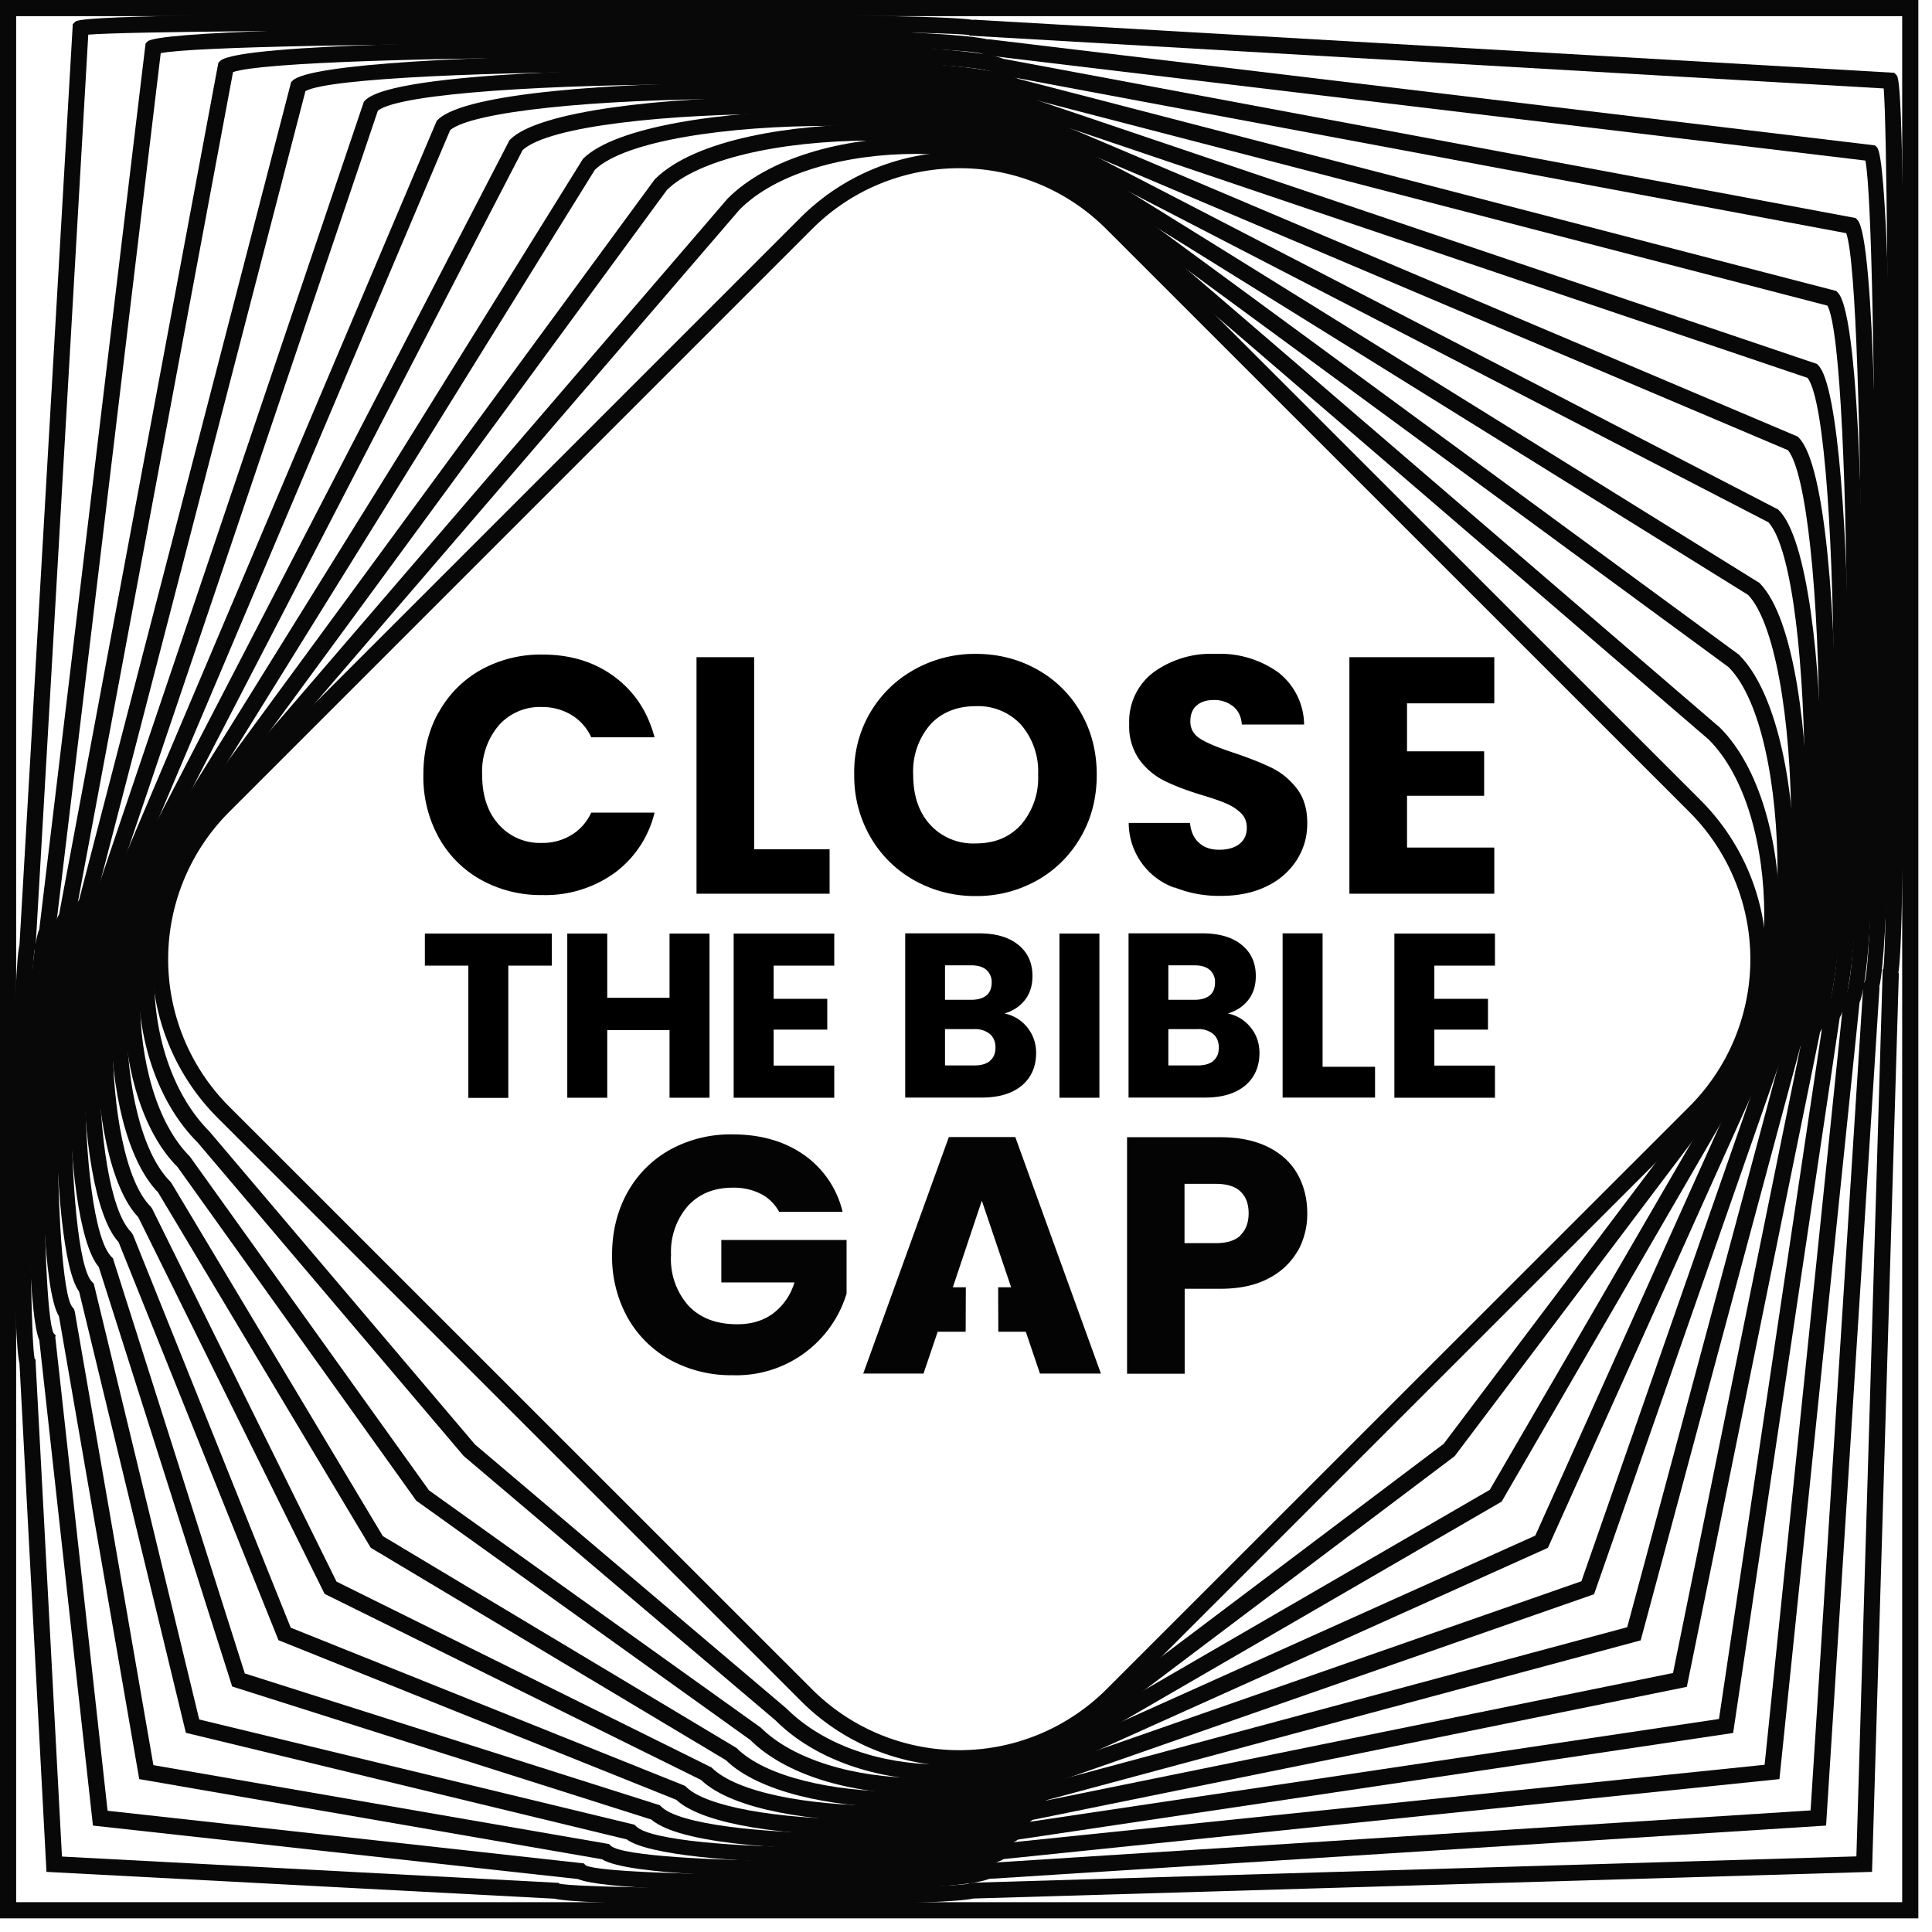 <svg xmlns="http://www.w3.org/2000/svg" viewBox="0 0 116 116"><g fill="none" fill-rule="nonzero"><g fill="#000"><path d="M26.33 42.79a6.54 6.54 0 0 1 2.54-2.57 7.43 7.43 0 0 1 3.69-.92c1.69 0 3.13.44 4.33 1.33 1.2.89 2 2.1 2.41 3.64h-3.8a3.04 3.04 0 0 0-1.2-1.35 3.4 3.4 0 0 0-1.77-.47 3.3 3.3 0 0 0-2.59 1.11 4.3 4.3 0 0 0-.99 2.97c0 1.24.33 2.23.99 2.97a3.3 3.3 0 0 0 2.59 1.11 3.3 3.3 0 0 0 1.77-.47c.52-.31.92-.76 1.2-1.35h3.8a6.33 6.33 0 0 1-2.41 3.63 7.11 7.11 0 0 1-4.33 1.32 7.37 7.37 0 0 1-3.69-.92 6.51 6.51 0 0 1-2.54-2.56 7.53 7.53 0 0 1-.91-3.74c0-1.4.3-2.65.91-3.75v.02ZM45.28 50.99h4.53v2.67h-7.99v-14.2h3.46v11.53zM54.92 52.87a6.96 6.96 0 0 1-2.65-2.6 7.29 7.29 0 0 1-.98-3.75 7 7 0 0 1 3.63-6.33 7.42 7.42 0 0 1 3.67-.93c1.33 0 2.56.31 3.67.93a6.82 6.82 0 0 1 2.63 2.59c.64 1.11.96 2.35.96 3.74 0 1.39-.32 2.64-.97 3.75a6.91 6.91 0 0 1-2.63 2.6 7.38 7.38 0 0 1-3.66.93 7.42 7.42 0 0 1-3.67-.93Zm6.39-3.36a4.3 4.3 0 0 0 1.02-2.99 4.3 4.3 0 0 0-1.02-3 3.5 3.5 0 0 0-2.72-1.12c-1.13 0-2.06.37-2.74 1.11a4.29 4.29 0 0 0-1.02 3.01c0 1.26.34 2.25 1.02 3a3.5 3.5 0 0 0 2.74 1.12c1.15 0 2.04-.38 2.72-1.13ZM70.52 53.3a4.14 4.14 0 0 1-2.75-3.89h3.68c.05.53.24.93.55 1.2.31.28.71.41 1.21.41s.92-.12 1.21-.35c.3-.24.44-.56.44-.98 0-.35-.12-.64-.35-.87a2.86 2.86 0 0 0-.87-.57c-.34-.15-.83-.32-1.47-.51-.92-.28-1.67-.57-2.24-.85a4.16 4.16 0 0 1-1.5-1.25 3.46 3.46 0 0 1-.63-2.16 3.7 3.7 0 0 1 1.44-3.1 5.88 5.88 0 0 1 3.74-1.12 6 6 0 0 1 3.78 1.12 4.02 4.02 0 0 1 1.54 3.12h-3.74c-.03-.46-.2-.82-.51-1.08a1.8 1.8 0 0 0-1.19-.39c-.42 0-.76.11-1.01.33-.26.22-.38.54-.38.96 0 .46.22.82.65 1.07.43.26 1.11.53 2.02.83.92.31 1.66.61 2.23.89.57.28 1.07.69 1.49 1.23.42.54.63 1.23.63 2.08 0 .85-.21 1.54-.62 2.2a4.33 4.33 0 0 1-1.79 1.58c-.78.39-1.71.59-2.77.59a7.16 7.16 0 0 1-2.79-.51v.02ZM84.48 42.24v2.87h4.63v2.67h-4.63v3.11h5.24v2.77h-8.7v-14.2h8.7v2.77h-5.24z"/></g><g fill="#040404"><path d="M46.78 72.76a2.6 2.6 0 0 0-1.1-1.08 3.6 3.6 0 0 0-1.69-.37c-1.12 0-2.02.37-2.69 1.1a4.2 4.2 0 0 0-1.01 2.94 4.2 4.2 0 0 0 1.06 3.06c.71.74 1.68 1.1 2.92 1.1.85 0 1.57-.22 2.15-.65A3.63 3.63 0 0 0 47.7 77h-4.39v-2.55h7.52v3.22a6.91 6.91 0 0 1-6.84 4.9 7.6 7.6 0 0 1-3.75-.92 6.59 6.59 0 0 1-2.57-2.56 7.54 7.54 0 0 1-.92-3.74c0-1.4.31-2.65.92-3.75a6.59 6.59 0 0 1 2.56-2.57 7.54 7.54 0 0 1 3.74-.92c1.7 0 3.13.41 4.3 1.23a5.8 5.8 0 0 1 2.32 3.42h-3.82.01ZM60.97 68.27h-4l-5.14 14.2h3.62l.85-2.51h1.68l.01-2.67h-.78l1.74-5.2 1.76 5.2h-.78l.01 2.67h1.65l.85 2.51h3.66l-5.14-14.2h.01ZM77.92 75.1a4.21 4.21 0 0 1-1.74 1.65c-.78.42-1.75.63-2.91.63h-2.14v5.1h-3.46v-14.2h5.6c1.13 0 2.09.2 2.87.59.78.39 1.37.93 1.76 1.62.39.69.59 1.48.59 2.37a4.6 4.6 0 0 1-.57 2.26v-.02Zm-3.44-.94c.32-.31.49-.75.49-1.31s-.16-1-.49-1.31c-.32-.31-.82-.46-1.48-.46h-1.88v3.56H73c.66 0 1.15-.15 1.48-.46v-.02Z"/></g><g fill="#000"><path d="M33.13 56.05v1.93h-2.61v7.94h-2.4v-7.94h-2.61v-1.93h7.63zM42.6 56.05v9.86h-2.4v-4.06h-3.74v4.06h-2.4v-9.86h2.4v3.86h3.74v-3.86zM46.45 57.97v2h3.22v1.85h-3.22v2.16h3.64v1.93h-6.04v-9.86h6.04v1.93h-3.64zM61.69 61.7c.35.44.52.95.52 1.52 0 .82-.29 1.48-.86 1.96-.58.48-1.38.72-2.41.72h-4.59v-9.86h4.44c1 0 1.79.23 2.35.69.57.46.85 1.08.85 1.87 0 .58-.15 1.06-.46 1.45-.3.38-.71.65-1.22.8.57.12 1.03.41 1.38.85Zm-4.95-1.67h1.57c.39 0 .7-.09.91-.26.21-.17.32-.43.32-.77a.95.95 0 0 0-.32-.77c-.21-.18-.51-.27-.91-.27h-1.57v2.07Zm2.7 3.66c.22-.18.33-.45.33-.79s-.11-.62-.34-.82a1.4 1.4 0 0 0-.95-.29h-1.74v2.18h1.77c.4 0 .71-.09.93-.27v-.01ZM66.01 56.05v9.86h-2.4v-9.86zM75.1 61.7c.35.44.52.95.52 1.52 0 .82-.29 1.48-.86 1.96-.58.48-1.38.72-2.41.72h-4.59v-9.86h4.44c1 0 1.79.23 2.35.69.57.46.85 1.08.85 1.87 0 .58-.15 1.06-.46 1.45-.3.38-.71.65-1.22.8.57.12 1.03.41 1.38.85Zm-4.95-1.67h1.57c.39 0 .7-.09.91-.26.21-.17.32-.43.32-.77a.95.95 0 0 0-.32-.77c-.21-.18-.51-.27-.91-.27h-1.57v2.07Zm2.7 3.66c.22-.18.33-.45.33-.79s-.11-.62-.34-.82a1.4 1.4 0 0 0-.95-.29h-1.74v2.18h1.77c.4 0 .71-.09.93-.27v-.01ZM79.41 64.05h3.15v1.85h-5.55v-9.86h2.4v8.01zM86.12 57.97v2h3.22v1.85h-3.22v2.16h3.64v1.93h-6.04v-9.86h6.04v1.93h-3.64z"/></g><g fill="#090808"><path d="M115.18 115.18H0V0h115.18v115.18ZM.97 114.21h113.24V.97H.97v113.24Z"/><path d="M45.87 114.35c-9.39 0-11.86-.19-12.58-.35l-30.5-1.61-1.62-30.52c-.16-.72-.35-3.19-.35-12.57s.19-11.86.35-12.57l3.2-55.28.13-.13c.16-.16.53-.52 28.31-.49 20.41.01 24.66.2 25.64.37v-.02l55.28 3.19.13.13c.17.17.49.49.49 27.13 0 21.31-.2 25.78-.37 26.8h.03l-1.61 53.96-53.96 1.6c-.73.16-3.23.35-12.57.35v.01Zm-12.28-1.25c1.79.37 22.78.37 24.57 0l.06-.06h.19l53.05-1.58 1.58-53.24.04-.04c.38-2.8.39-48.42.02-52.87L58.21 2.14l-.04-.04c-2.8-.38-48.42-.39-52.87-.02L2.13 56.97l-.05.05c-.37 1.79-.37 22.77 0 24.56l.06.06v.19l1.58 29.64 29.82 1.58.06.06-.01-.01Z"/><path d="M47.04 113.52c-4.1 0-10.89-.09-12.34-.7l-29.12-3.21-3.22-29.14c-.61-1.45-.7-8.24-.7-12.34s.09-10.9.7-12.34L8.74 2.61l.12-.12C10 1.34 55.13 1.3 59.32 2.37v-.02l53.26 6.38.12.12c1.14 1.14 1.18 46.09.13 50.43h.02l-3.21 50.33-50.25 3.2c-1.47.6-8.24.7-12.33.7l-.02.01Zm-40.58-4.8 28.59 3.16.12.12c1.4.75 22.34.75 23.79-.04l.13-.13.14.03 49.48-3.16 3.17-49.66.08-.08c.8-2.52.81-45.49.04-49.32L59.03 3.3l-.06-.07c-2.52-.8-45.49-.81-49.32-.04L3.3 56.15l-.12.12c-.75 1.4-.75 22.33.04 23.78l.12.12-.02.12 3.14 28.44v-.01Z"/><path d="M48.21 112.69c-2.5 0-10.51-.08-12.07-1.06l-27.78-4.81-4.82-27.79c-.98-1.56-1.06-9.57-1.06-12.07s.08-10.52 1.07-12.07l9.56-51.12.11-.11c1.09-1.09 18.35-1.18 23.61-1.18 5.26 0 21.18.08 23.41 1.05l51.17 9.56.11.11c1.09 1.09 1.18 18.35 1.18 23.61 0 5.26-.08 21.09-1.05 23.39l-4.81 46.62-46.57 4.8c-1.6.97-9.57 1.05-12.05 1.05l-.01.02ZM9.2 105.98l27.37 4.74.11.11c1.4 1.2 21.67 1.2 23.07 0l.11-.1.18-.04 45.91-4.73 4.75-46.08.12-.12c1.21-2.08 1.23-42.45.03-45.76l-51-9.54-.08-.08c-2.28-1.23-42.48-1.24-45.78-.05L4.46 55.32l-.11.11c-1.2 1.4-1.2 21.66 0 23.06l.09.1.05.16 4.72 27.23H9.2Z"/><path d="M49.39 111.84c-5.25 0-10.51-.47-11.76-1.4l-26.47-6.4-6.41-26.49c-1.86-2.51-1.86-21.02 0-23.52l12.73-49.1.09-.09c2.01-2.01 40.27-2.04 43.56-.11l49.12 12.74.09.09c1.45 1.45 1.52 18.46 1.52 21.85 0 3.39-.07 19.44-1.4 21.69l-6.4 42.95-42.93 6.4c-1.29.92-6.52 1.38-11.74 1.38v.01Zm-37.43-8.6 26.14 6.32.1.1c1.67 1.67 20.72 1.67 22.39 0l.11-.11 42.51-6.34 6.34-42.51.11-.11c1.62-1.95 1.64-39.43.06-42.24L60.68 5.62l-.09-.09c-1.97-1.62-39.43-1.64-42.25-.06L5.62 54.5l-.09.09c-1.67 1.67-1.67 20.71 0 22.38l.1.1 6.33 26.16v.01Z"/><path d="M50.56 111.03c-1.59 0-9.5-.09-11.45-1.78l-25.17-7.99-8.01-25.19c-2.37-2.78-2.36-20.13 0-22.9L21.85 6.1l.08-.08c1.78-1.78 17.05-1.87 20.09-1.87 3.04 0 17.81.09 19.99 1.78l47.08 15.92.08.08c2.4 2.4 2.44 36.67.11 40.04l-8 39.31-39.29 7.99c-1.99 1.68-9.85 1.76-11.43 1.76Zm-35.85-10.55 24.91 7.91.08.08c2.13 2.13 19.59 2.13 21.72 0l.1-.1.14-.03 38.79-7.89 7.92-38.93.1-.1c2.15-2.15 2.18-35.94.06-38.73L61.5 6.78l-.08-.08c-2.15-2.15-35.94-2.18-38.73-.06L6.78 53.68l-.08.08c-2.13 2.13-2.13 19.58 0 21.71l.08.08 7.92 24.93h.01Z"/><path d="M51.73 110.2c-4.28 0-9.42-.56-11.13-2.14l-23.88-9.58-9.6-23.9c-2.84-3.1-2.83-19.17 0-22.26l19.1-45.06.07-.07c1.63-1.64 10.89-2.22 18.33-2.22 7.44 0 16.42.56 18.25 2.14l45.06 19.1.07.07c1.64 1.64 2.22 10.89 2.22 18.33 0 7.44-.56 16.33-2.12 18.22l-9.59 35.66-35.66 9.59c-1.74 1.56-6.85 2.12-11.11 2.12h-.01ZM17.46 97.73l23.68 9.5.07.07c1.16 1.15 5.38 1.93 10.52 1.93s9.37-.78 10.52-1.93l.09-.09L97.7 97.7l9.51-35.36.09-.09c1.12-1.12 1.93-8.54 1.93-17.64 0-9.1-.79-16.27-1.88-17.58L62.32 7.94l-.07-.07c-1.12-1.12-8.54-1.93-17.64-1.93-9.1 0-16.27.78-17.58 1.87L7.94 52.86l-.07.07c-2.56 2.56-2.56 18.48 0 21.04l.11.16 9.48 23.61v-.01Z"/><path d="M52.9 109.37c-3.97 0-8.88-.66-10.81-2.5L19.49 95.7 8.3 73.08c-3.38-3.54-3.38-18.09 0-21.62L30.59 8.42l.05-.05c3.39-3.39 29.44-3.41 33.07-.06l43.05 22.28.05.05c3.38 3.38 3.41 29.31.08 33.05L95.71 95.72 63.69 106.9c-1.95 1.83-6.83 2.48-10.79 2.48v-.01Zm-32.68-14.4 22.5 11.15c3.05 3.05 17.32 3.05 20.37 0l.18-.12 31.68-11.06 11.1-31.79.08-.08c2.95-2.95 2.97-28.51.05-31.71L63.14 9.11l-.05-.05c-2.95-2.95-28.51-2.97-31.71-.05L9.1 52.04l-.05.05C6 55.14 6 69.41 9.05 72.45l.09.13 11.07 22.39h.01Z"/><path d="M54.07 108.52c-4.27 0-8.55-.95-10.49-2.84L22.26 92.93 9.49 71.59c-3.78-3.88-3.78-17.1 0-20.98L35 9.54c3.86-3.86 25.58-3.87 29.57-.04L105.64 35c2.15 2.15 2.91 9.32 2.91 14.8s-.75 12.51-2.84 14.74L92.94 92.93l-.17.08-28.22 12.69c-1.95 1.88-6.21 2.81-10.47 2.81l-.01.01Zm-31.1-16.3 21.25 12.73c3.5 3.5 16.2 3.5 19.69 0l.14-.1L92.18 92.2l12.69-28.22.06-.06c1.57-1.57 2.62-7.24 2.62-14.12 0-6.88-1.04-12.46-2.59-14.08L63.92 10.23c-3.55-3.55-24.52-3.56-28.2-.04L10.23 51.26c-3.5 3.5-3.5 16.19 0 19.69l.07.09 12.68 21.18h-.01Z"/><path d="M55.25 107.72c-4.35 0-8.16-1.22-10.2-3.25L24.99 90.1 10.66 70.07c-4.33-4.32-4.33-15.95.05-20.33l28.6-38.97c2.45-2.45 8.36-3.31 13.09-3.31s10.6.85 13.02 3.23l38.99 28.62c4.43 4.42 4.44 21.63.1 26.09L90.16 90.16 65.4 104.51c-2.05 2.01-5.83 3.21-10.15 3.21ZM25.74 89.47l19.94 14.26c1.89 1.88 5.53 3.02 9.57 3.02s7.68-1.14 9.51-2.97l.1-.08 24.59-14.25 14.33-24.69c3.93-3.93 3.93-20.79 0-24.71L64.76 11.41c-1.8-1.8-6.65-2.97-12.36-2.97-5.71 0-10.55 1.17-12.36 2.97L11.45 50.37C7.4 54.42 7.4 65.44 11.4 69.44l14.34 20.02v.01Z"/><path d="M56.44 106.89c-3.73 0-7.48-1.2-9.88-3.6L27.84 87.42 11.86 68.59c-2.26-2.26-3.57-5.85-3.57-9.83 0-3.98 1.31-7.57 3.6-9.86l31.8-36.98c4.87-4.87 17.71-4.88 22.58-.04l37 31.81c4.77 4.77 4.77 17.84.03 22.59L87.34 87.43l-21.1 15.91c-2.36 2.37-6.07 3.55-9.79 3.55h-.01ZM55 9.24c-4.18 0-8.37 1.11-10.59 3.34L12.6 49.56c-2.1 2.1-3.34 5.53-3.34 9.2 0 3.67 1.24 7.1 3.31 9.17l15.95 18.8 18.69 15.84c4.49 4.48 13.91 4.49 18.37.03l21.1-15.91 15.87-21.05c4.5-4.51 4.5-16.79.04-21.24L65.58 12.58c-2.23-2.23-6.41-3.34-10.6-3.34H55Z"/><path d="M57.59 106.05c-3.45 0-6.9-1.31-9.52-3.94l-35.01-35a13.48 13.48 0 0 1 0-19.04l35.01-35.01a13.48 13.48 0 0 1 19.04 0l35.01 35a13.48 13.48 0 0 1 0 19.04l-35.01 35-.34-.34.34.34a13.43 13.43 0 0 1-9.52 3.94v.01Zm0-95.95c-3.2 0-6.4 1.22-8.83 3.65L13.75 48.76a12.51 12.51 0 0 0 0 17.67l35.01 35a12.51 12.51 0 0 0 17.67 0l35.01-35a12.51 12.51 0 0 0 0-17.67L66.42 13.75a12.43 12.43 0 0 0-8.83-3.65Z"/></g></g></svg>